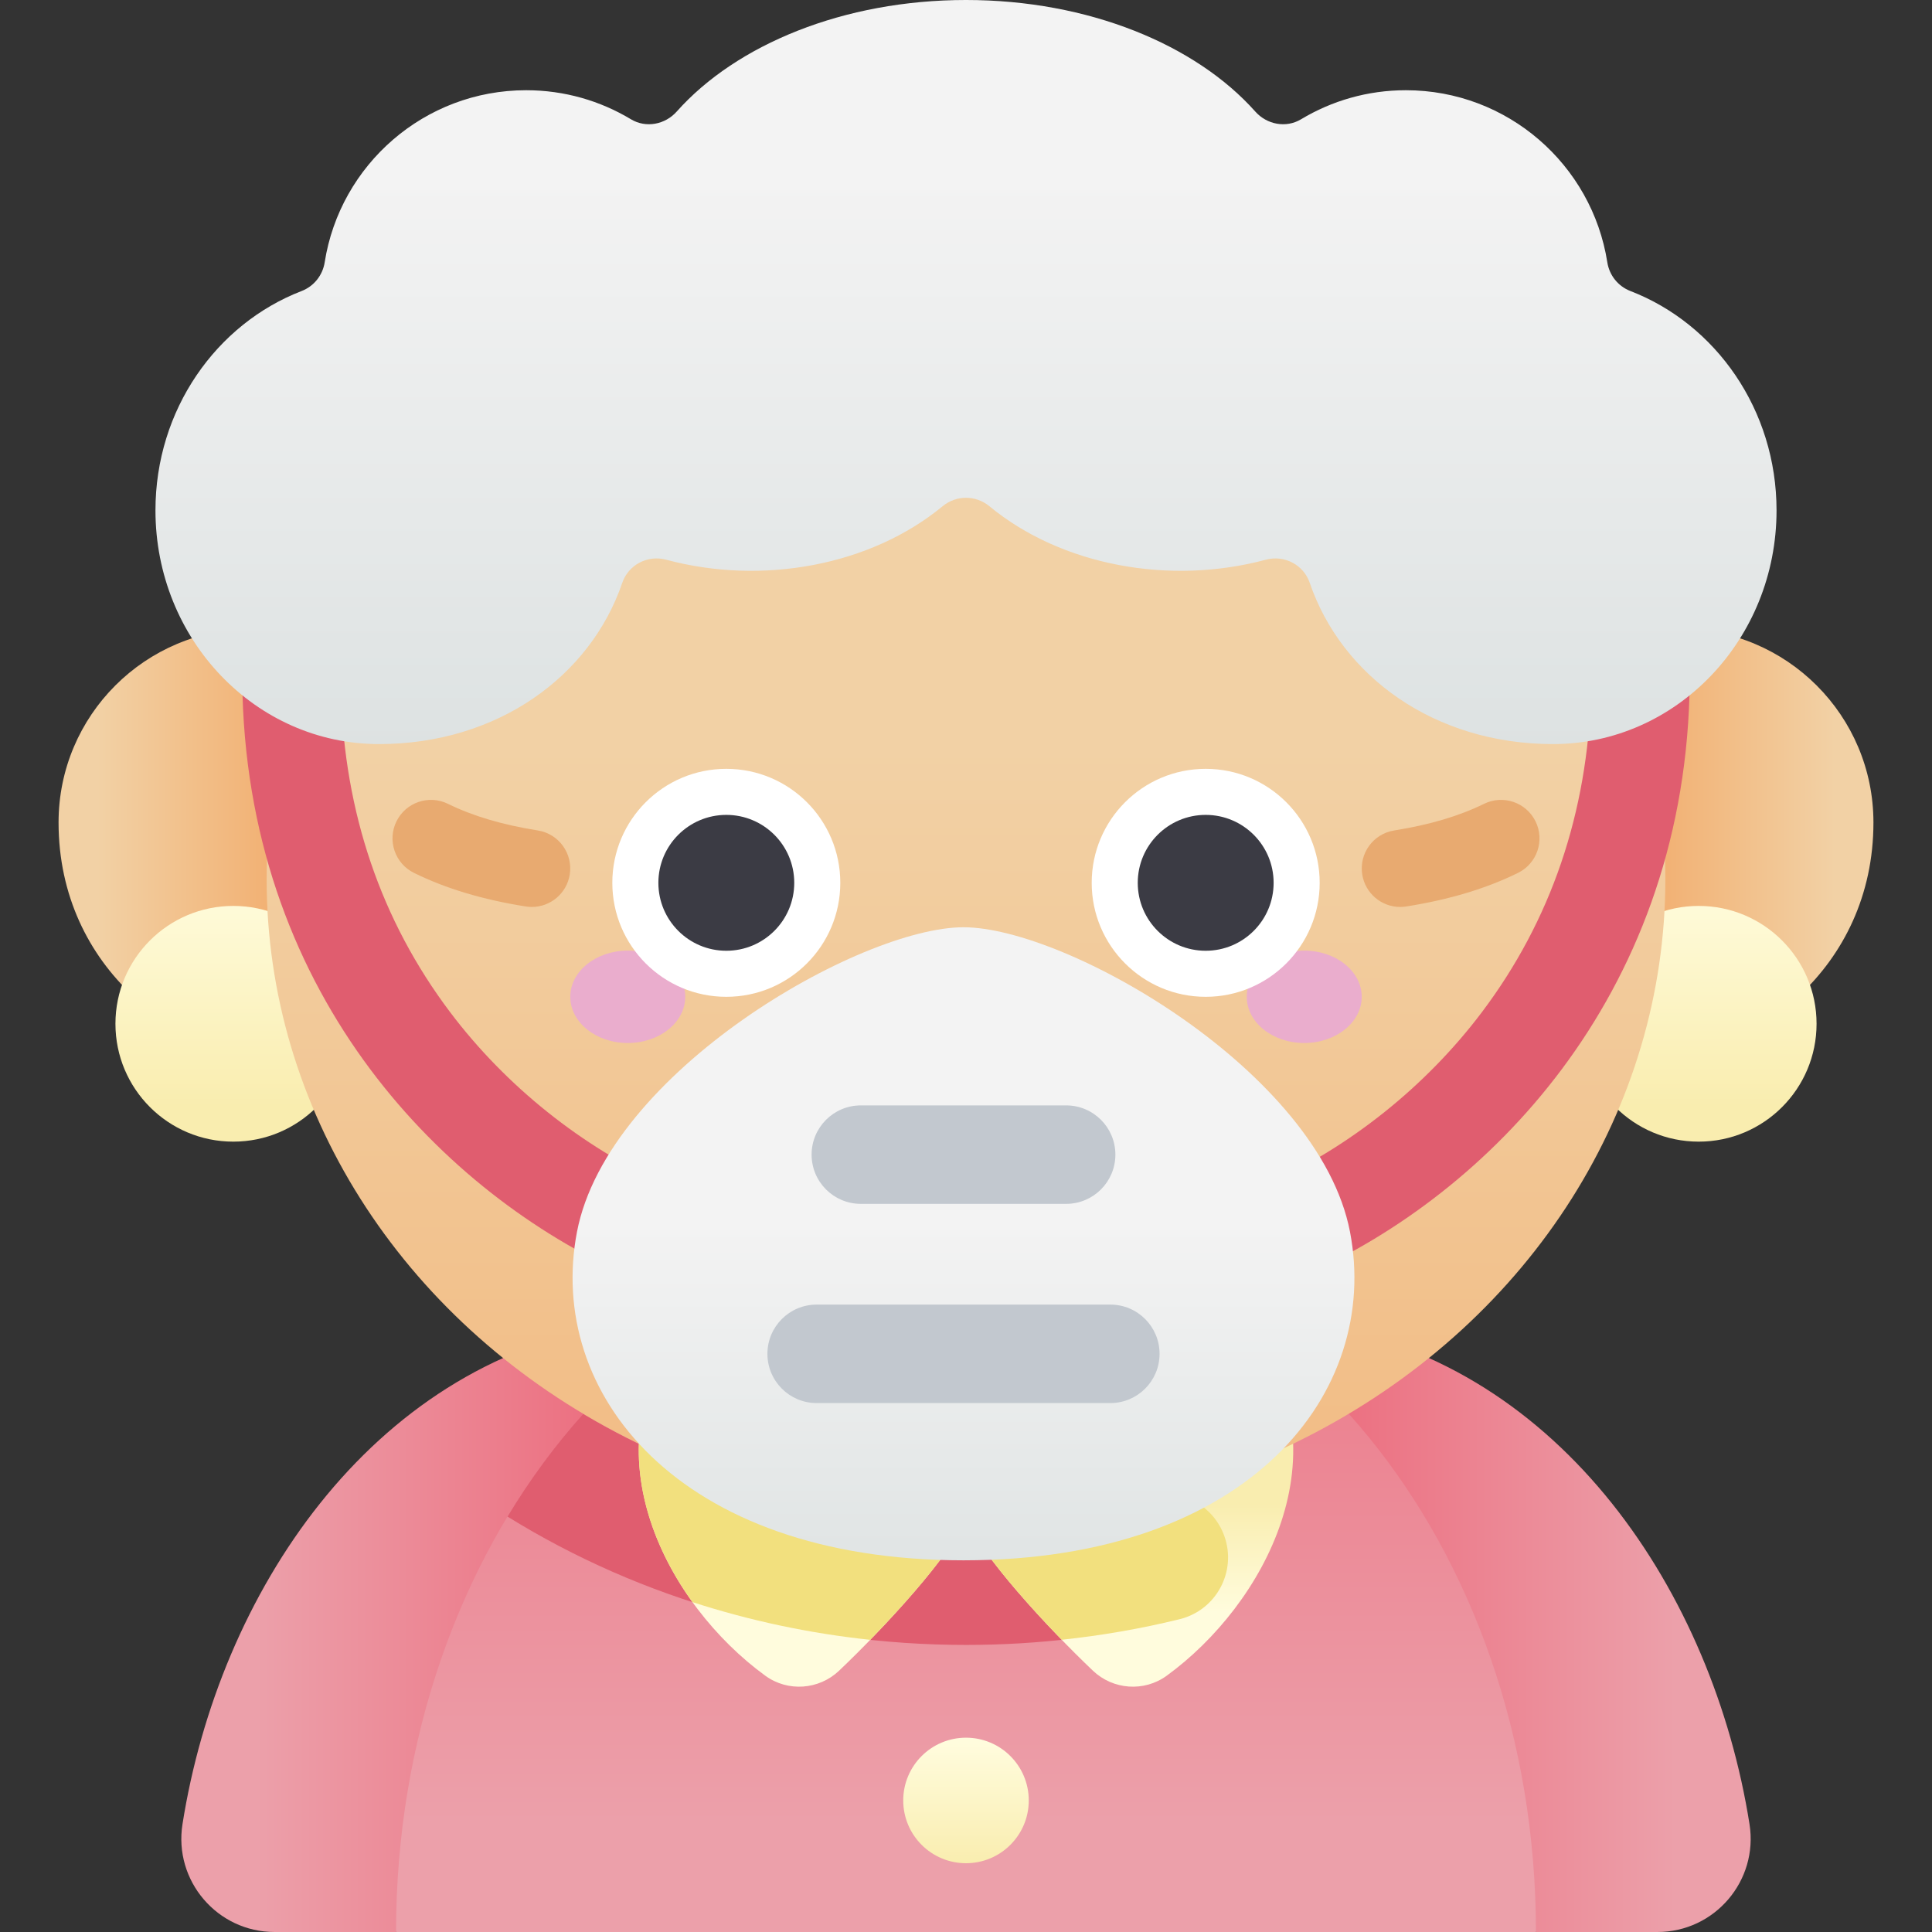 <svg xmlns="http://www.w3.org/2000/svg" xmlns:xlink="http://www.w3.org/1999/xlink" enable-background="new 0 0 502 502" height="502" width="502" style=""><rect width="100%" height="100%" fill="#333333" stroke="none"/><rect id="backgroundrect" width="100%" height="100%" x="0" y="0" fill="none" stroke="none"/><linearGradient id="lg1"><stop offset="0" stop-color="#f2ae6f"/><stop offset="1" stop-color="#f2d1a5"/></linearGradient><linearGradient id="SVGID_1_" x1="0.586" x2="0.099" xlink:href="#lg1" y1="0.5" y2="0.5"/><linearGradient id="lg2"><stop offset="0" stop-color="#f9edaf"/><stop offset="1" stop-color="#fffcdd"/></linearGradient><linearGradient id="SVGID_2_" x1="0.5" x2="0.5" xlink:href="#lg2" y1="0.851" y2="-0.101"/><linearGradient id="SVGID_3_" x1="0.414" x2="0.901" xlink:href="#lg1" y1="0.5" y2="0.5"/><linearGradient id="SVGID_4_" x1="0.5" x2="0.5" xlink:href="#lg2" y1="0.851" y2="-0.101"/><linearGradient id="lg3"><stop offset="0" stop-color="#ec6f80"/><stop offset="1" stop-color="#eca0aa"/></linearGradient><linearGradient id="SVGID_5_" x1="0.689" x2="0.137" xlink:href="#lg3" y1="0.5" y2="0.5"/><linearGradient id="SVGID_6_" x1="0.311" x2="0.863" xlink:href="#lg3" y1="0.5" y2="0.5"/><linearGradient id="SVGID_7_" x1="0.5" x2="0.5" xlink:href="#lg3" y1="-0.153" y2="0.843"/><linearGradient id="SVGID_8_" x1="0.5" x2="0.5" xlink:href="#lg2" y1="0.488" y2="0.783"/><linearGradient id="SVGID_9_" x1="0.5" x2="0.5" xlink:href="#lg2" y1="0.488" y2="0.783"/><linearGradient id="SVGID_10_" x1="0.5" x2="0.5" xlink:href="#lg1" y1="1.38" y2="0.395"/><linearGradient id="lg4"><stop offset="0" stop-color="#d4dbdb"/><stop offset="1" stop-color="#f3f3f3"/></linearGradient><linearGradient id="SVGID_11_" x1="0.5" x2="0.5" xlink:href="#lg4" y1="1.344" y2="0.472"/><linearGradient id="SVGID_12_" x1="0.5" x2="0.5" xlink:href="#lg4" y1="1.319" y2="0.242"/><linearGradient id="SVGID_13_" x1="0.5" x2="0.5" xlink:href="#lg2" y1="1.011" y2="0.045"/><g class="currentLayer" style=""><title>Layer 1</title><g id="svg_1"><path d="m115.887 213.71c0-27.8-22.536-50.336-50.336-50.336s-50.335 22.536-50.335 50.336c0 38.048 31.614 61.413 59.414 61.413s41.257-33.614 41.257-61.413z" fill="url(#SVGID_1_)" id="svg_2"/><circle cx="60.619" cy="266.014" fill="url(#SVGID_2_)" r="30.624" id="svg_3"/><path d="m386.113 213.71c0-27.8 22.536-50.336 50.336-50.336s50.336 22.536 50.336 50.336c0 38.048-31.614 61.413-59.414 61.413s-41.258-33.614-41.258-61.413z" fill="url(#SVGID_3_)" id="svg_4"/><circle cx="441.381" cy="266.014" fill="url(#SVGID_4_)" r="30.624" id="svg_5"/><path d="m158.496 344.447c-62.263 10.48-101.597 69.486-111.081 129.542-2.323 14.706 9.047 28.011 23.935 28.011h31.561l101.909-157.553z" fill="url(#SVGID_5_)" id="svg_6"/><path d="m343.504 344.447c62.263 10.48 101.597 69.486 111.081 129.542 2.323 14.706-9.047 28.011-23.935 28.011h-31.561l-101.908-157.553z" fill="url(#SVGID_6_)" id="svg_7"/><path d="m399.089 502c0-100.359-66.302-181.716-148.089-181.716s-148.089 81.357-148.089 181.716z" fill="url(#SVGID_7_)" id="svg_8"/><path d="m131.866 394.059c34.989 21.687 76.125 33.35 119.134 33.35 18.997 0 37.627-2.28 55.525-6.69 9.527-2.348 14.917-12.442 11.576-21.668-2.872-7.929-11.259-12.438-19.445-10.411-15.188 3.76-31.165 5.77-47.656 5.77-36.715 0-70.88-9.95-99.454-27.047-7.253 8.071-13.847 17.017-19.68 26.696z" fill="#e05d6f" id="svg_9"/><path d="m251 394.408c-3.536 9.396-21.333 28.633-32.978 39.697-5.239 4.978-13.311 5.565-19.155 1.315-25.344-18.43-46.981-58.098-21.458-91.144z" fill="url(#SVGID_8_)" id="svg_10"/><path d="m179.929 416.286c14.861 4.815 30.33 8.111 46.186 9.798 10.495-10.802 22.103-24.283 24.885-31.676-30.711 0-59.638-6.96-85.001-19.241-.454 14.756 5.32 29.187 13.93 41.119z" fill="#f2e07e" id="svg_11"/><path d="m251 394.408c3.536 9.396 21.333 28.633 32.978 39.697 5.239 4.978 13.311 5.565 19.155 1.315 25.344-18.43 46.981-58.098 21.457-91.144z" fill="url(#SVGID_9_)" id="svg_12"/><path d="m306.525 420.718c9.527-2.348 14.917-12.442 11.576-21.668-2.872-7.929-11.259-12.438-19.445-10.411-15.188 3.76-31.165 5.77-47.656 5.77 2.78 7.388 14.377 20.859 24.868 31.658 10.404-1.108 20.648-2.883 30.657-5.349z" fill="#f2e07e" id="svg_13"/><ellipse cx="251" cy="228.502" fill="url(#SVGID_10_)" rx="181.716" ry="165.906" id="svg_14"/><g id="svg_15"><ellipse cx="163.115" cy="259.006" fill="#eaadcd" rx="14.936" ry="12.003" id="svg_16"/><ellipse cx="338.886" cy="259.006" fill="#eaadcd" rx="14.936" ry="12.003" id="svg_17"/><circle cx="188.721" cy="229.388" fill="#fff" r="29.618" id="svg_18"/><circle cx="313.279" cy="229.388" fill="#fff" r="29.618" id="svg_19"/><g fill="#3b3b44" id="svg_20"><g id="svg_21"><circle cx="188.721" cy="229.388" r="17.652" id="svg_22"/><circle cx="313.279" cy="229.388" r="17.652" id="svg_23"/></g><path d="m251 259.948c-5.247 0-10.495-1.984-14.775-5.954-2.025-1.877-2.145-5.041-.267-7.066 1.877-2.025 5.042-2.143 7.065-.267 4.697 4.354 11.256 4.354 15.953 0 2.023-1.876 5.188-1.759 7.065.267 1.878 2.025 1.759 5.189-.267 7.066-4.279 3.969-9.527 5.954-14.774 5.954z" id="svg_24"/></g></g><g id="svg_25"><path d="m167.701 332.239c-1.746 0-3.52-.36-5.217-1.119-46.619-20.857-97.231-71.378-99.473-150.625-.199-7.062 5.364-12.95 12.426-13.15 7.04-.208 12.949 5.363 13.15 12.426.889 31.424 10.43 59.422 28.359 83.212 14.467 19.197 34.35 35.101 55.987 44.782 6.45 2.885 9.339 10.452 6.453 16.901-2.127 4.754-6.796 7.573-11.685 7.573z" fill="#e05d6f" id="svg_26"/><path d="m334.3 332.239c-4.89 0-9.558-2.819-11.684-7.572-2.886-6.449.003-14.016 6.453-16.901 21.637-9.681 41.52-25.585 55.987-44.782 17.929-23.791 27.47-51.788 28.359-83.212.2-7.062 6.063-12.624 13.15-12.426 7.062.2 12.625 6.087 12.426 13.15-2.242 79.246-52.854 129.768-99.473 150.625-1.697.758-3.472 1.118-5.218 1.118z" fill="#e05d6f" id="svg_27"/><path d="m250.349 405.425c74.523 0 108.43-43.738 100.429-85.343-8.001-41.604-73.608-79.147-100.429-79.147s-92.428 37.542-100.429 79.147 25.906 85.343 100.429 85.343z" fill="url(#SVGID_11_)" id="svg_28"/><g fill="#c2c8cf" id="svg_29"><path d="m277.022 312.805h-53.346c-7.065 0-12.793-5.728-12.793-12.793s5.728-12.793 12.793-12.793h53.346c7.065 0 12.793 5.728 12.793 12.793s-5.728 12.793-12.793 12.793z" id="svg_30"/><path d="m288.502 364.565h-76.306c-7.065 0-12.793-5.728-12.793-12.793s5.728-12.793 12.793-12.793h76.306c7.065 0 12.793 5.728 12.793 12.793s-5.728 12.793-12.793 12.793z" id="svg_31"/></g></g><path d="m423.64 75.621c-3.202-1.236-5.473-4.073-6.004-7.464-3.975-25.334-25.896-44.713-52.346-44.713-9.961 0-19.27 2.759-27.225 7.545-3.899 2.346-8.876 1.395-11.902-2.005-15.466-17.38-43.333-28.984-75.163-28.984s-59.697 11.605-75.163 28.984c-3.025 3.399-8.003 4.351-11.902 2.005-7.955-4.786-17.263-7.545-27.224-7.545-26.45 0-48.372 19.379-52.346 44.713-.532 3.39-2.803 6.228-6.005 7.464-22.162 8.555-37.966 30.839-37.966 56.986 0 33.54 26.002 60.73 58.078 60.73 30.746 0 54.922-17.581 63.217-41.906 1.604-4.702 6.613-7.289 11.411-5.999 24.968 6.716 53.076 1.566 71.834-13.902 3.536-2.915 8.598-2.915 12.134 0 18.749 15.459 46.854 20.622 71.834 13.902 4.798-1.291 9.807 1.297 11.41 5.999 8.296 24.324 32.471 41.906 63.217 41.906 32.076 0 58.078-27.19 58.078-60.73-.001-26.147-15.804-48.431-37.967-56.986z" fill="url(#SVGID_12_)" id="svg_32"/><path d="m138.181 235.66c-.524 0-1.056-.041-1.59-.127-11.23-1.794-20.721-4.646-29.015-8.721-4.956-2.435-7-8.428-4.566-13.385 2.436-4.956 8.427-7.003 13.386-4.565 6.478 3.183 14.115 5.447 23.349 6.921 5.453.871 9.169 5.998 8.298 11.452-.785 4.92-5.035 8.425-9.862 8.425z" fill="#e8aa70" id="svg_33"/><path d="m363.819 235.66c-4.828 0-9.076-3.505-9.862-8.425-.871-5.454 2.845-10.581 8.298-11.452 9.233-1.474 16.871-3.738 23.349-6.921 4.958-2.436 10.949-.392 13.386 4.565 2.435 4.957.391 10.95-4.565 13.385-8.294 4.075-17.785 6.927-29.015 8.721-.535.086-1.066.127-1.591.127z" fill="#e8aa70" id="svg_34"/><circle cx="251" cy="467.82" fill="url(#SVGID_13_)" r="16.309" id="svg_35"/></g></g></svg>